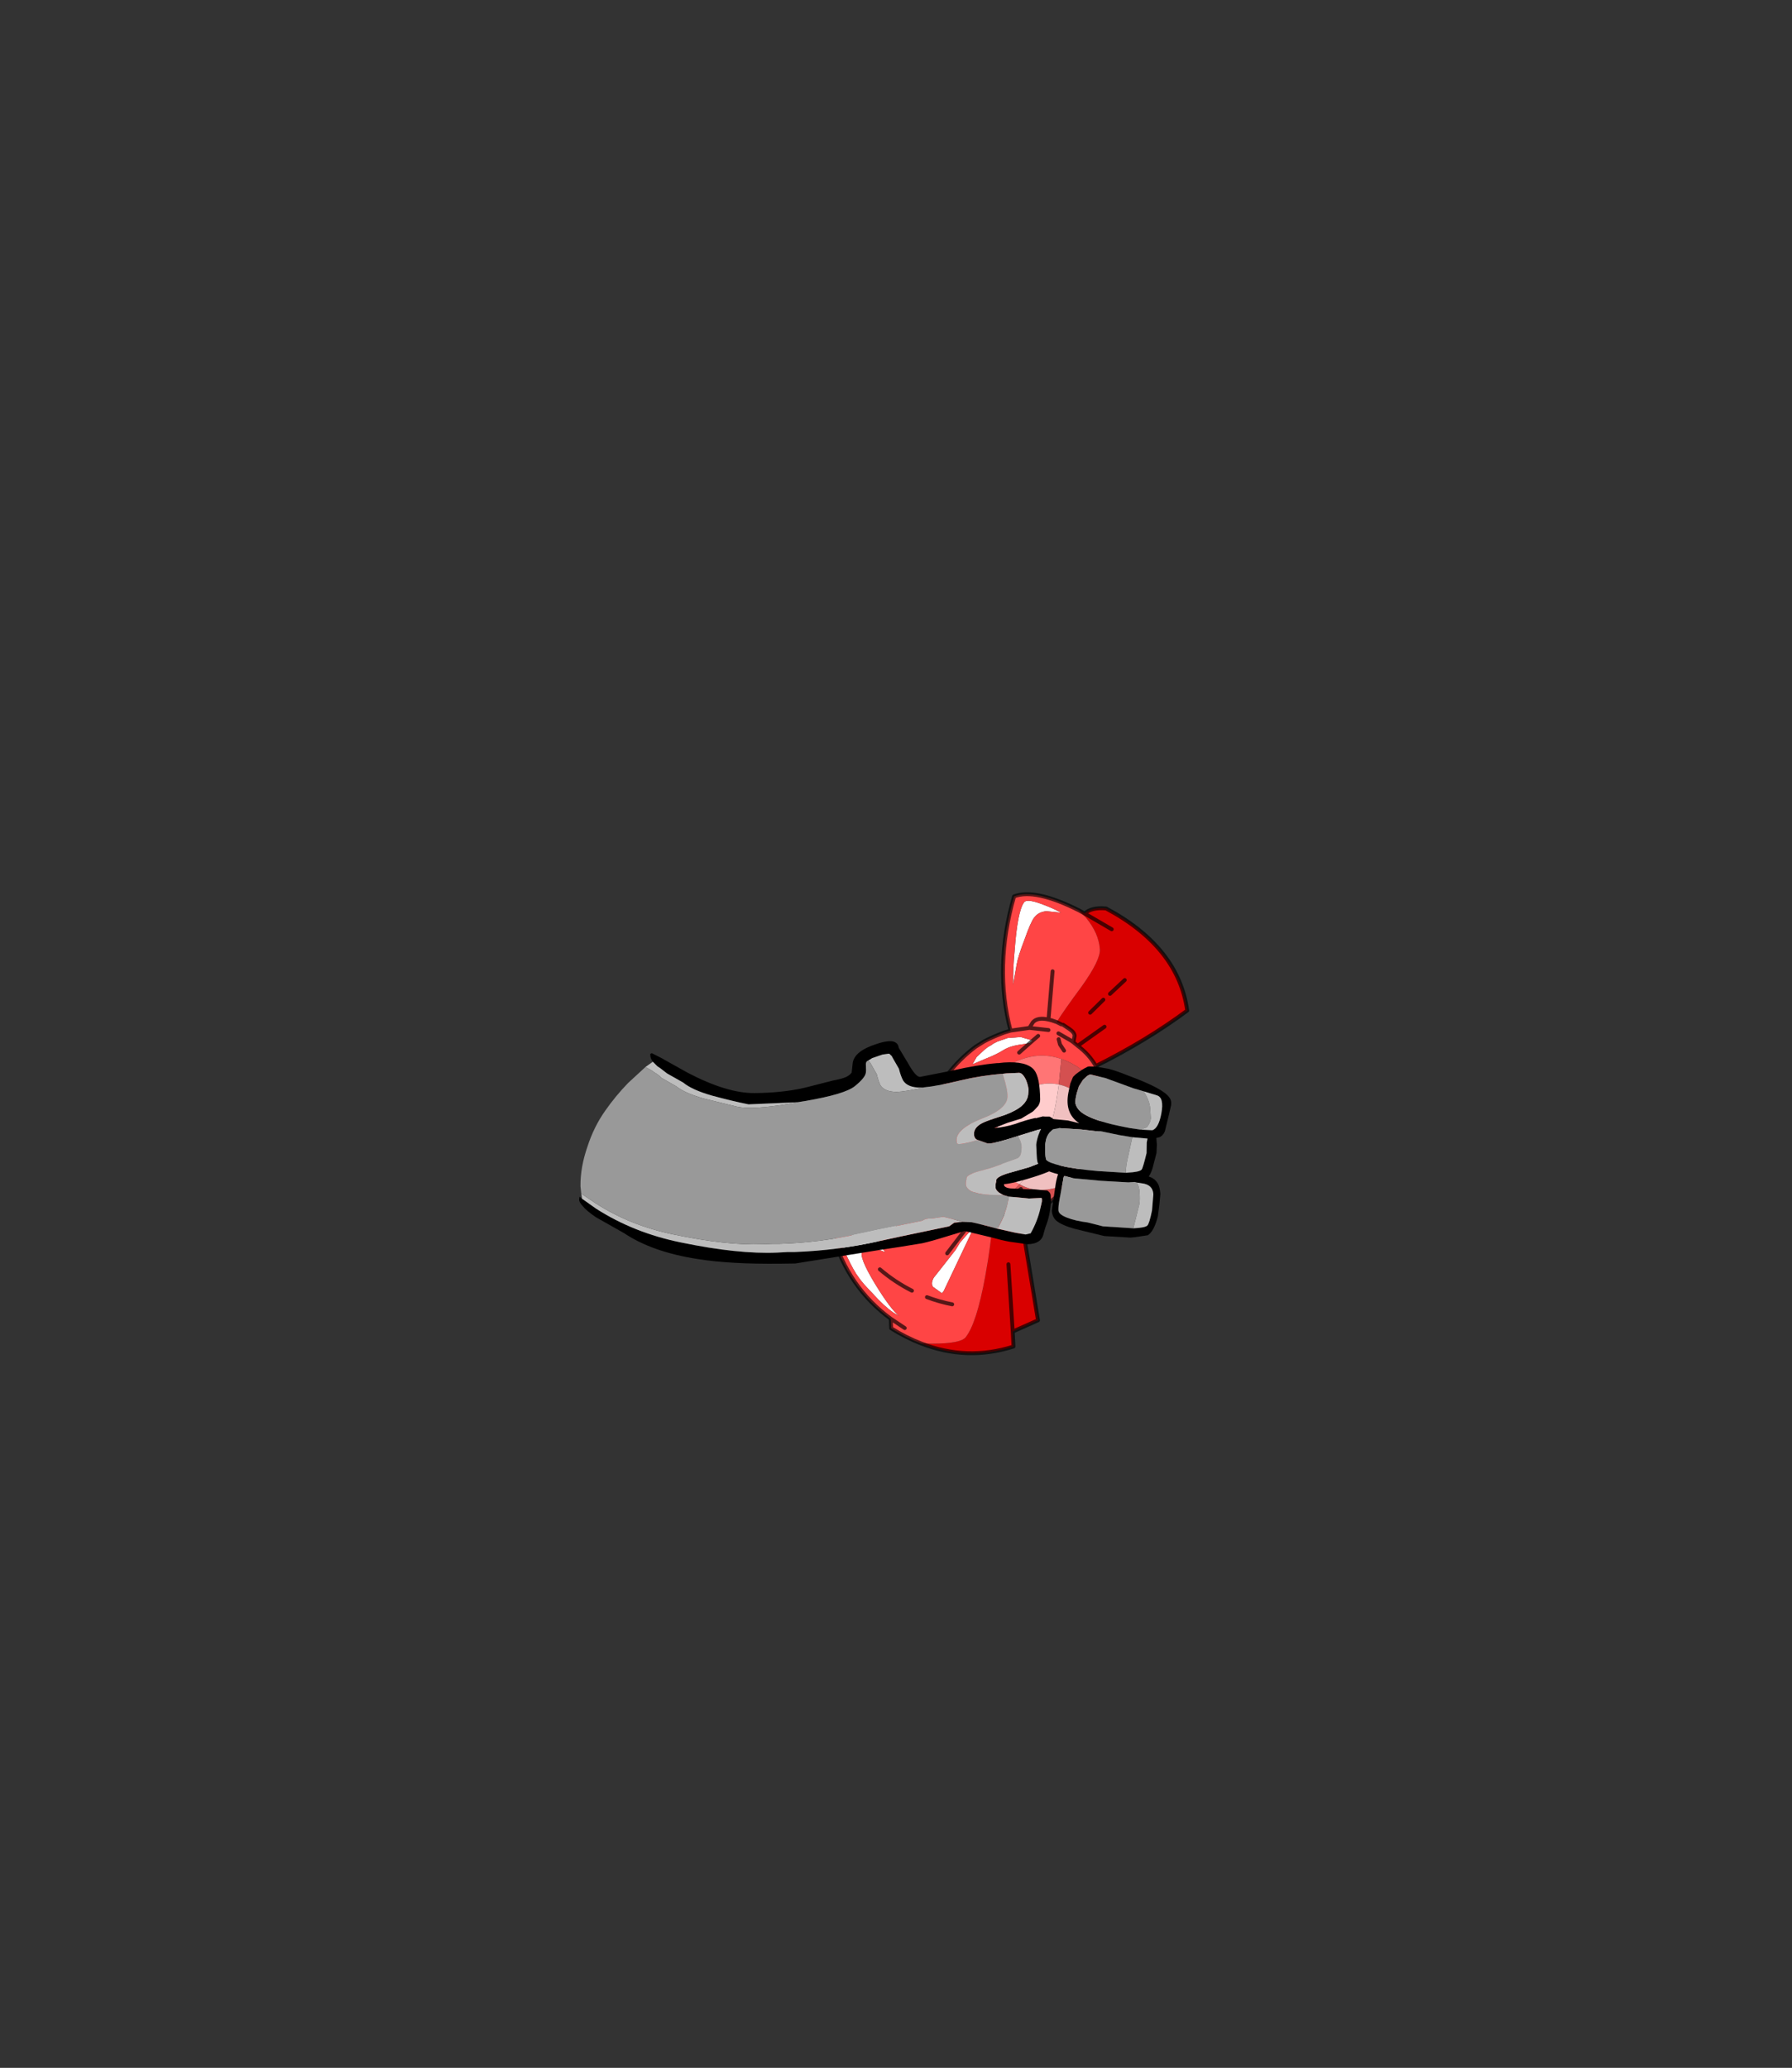 <?xml version="1.0" encoding="UTF-8" standalone="no"?>
<svg xmlns:xlink="http://www.w3.org/1999/xlink" height="531.5px" width="460.6px" xmlns="http://www.w3.org/2000/svg">
  <rect width="100%" height="100%" fill="#333333" stroke="none"/>
  <g transform="matrix(1.0, 0.0, 0.0, 1.0, 193.65, 334.05)">
    <use height="118.95" transform="matrix(1.0, 0.0, 0.0, 1.0, -44.8, -104.7)" width="156.8" xlink:href="#shape0"/>
  </g>
  <defs>
    <g id="shape0" transform="matrix(1.0, 0.0, 0.0, 1.0, 44.8, 104.7)">
      <path d="M79.9 -35.7 Q79.55 -35.05 78.6 -34.35 L78.6 -44.0 79.0 -42.9 80.15 -40.2 80.2 -38.3 Q80.25 -36.25 79.9 -35.7" fill="#000000" fill-rule="evenodd" stroke="none"/>
      <path d="M62.45 -24.2 L62.2 -24.4 63.45 -25.05 62.45 -24.2" fill="#ffdf82" fill-rule="evenodd" stroke="none"/>
      <path d="M62.2 -24.4 L61.5 -24.05 61.65 -24.25 61.8 -24.6 62.15 -24.45 62.2 -24.4" fill="#ffbb33" fill-rule="evenodd" stroke="none"/>
      <path d="M67.65 -86.1 L66.75 -80.9 Q66.7 -85.15 67.15 -89.85 67.9 -99.85 69.55 -102.1 70.3 -103.2 74.7 -101.45 76.9 -100.65 79.1 -99.45 L79.2 -99.45 75.3 -99.85 Q73.25 -99.65 72.2 -98.25 71.3 -97.15 69.7 -92.6 68.0 -88.2 67.65 -86.1 M71.05 -65.95 L69.25 -65.65 Q66.0 -65.25 64.35 -64.2 62.45 -63.0 59.5 -61.85 L56.3 -60.5 57.4 -62.4 59.4 -64.25 60.3 -64.95 61.1 -65.4 61.75 -65.85 62.75 -66.35 65.35 -67.25 68.7 -67.5 71.8 -66.6 71.05 -65.95 M51.9 -26.75 L53.15 -27.1 Q48.5 -35.3 47.55 -39.0 45.5 -47.55 50.35 -55.8 L50.4 -55.9 Q47.4 -50.55 48.85 -42.95 49.9 -37.5 52.0 -33.65 L53.65 -31.0 56.15 -26.1 55.15 -25.4 Q55.0 -25.2 55.2 -24.0 55.45 -22.65 55.3 -22.2 L52.8 -23.05 50.4 -24.2 Q49.1 -25.1 49.5 -25.7 50.05 -26.3 51.25 -26.65 L51.9 -26.75 M51.9 -12.7 L52.0 -12.85 53.1 -14.65 54.75 -16.55 Q56.15 -18.15 56.5 -18.2 L48.9 -2.2 48.45 -1.65 46.15 -3.3 Q45.55 -4.2 46.35 -5.65 L47.7 -7.35 51.9 -12.7 M41.9 -23.4 Q44.05 -24.3 44.95 -23.65 43.55 -22.5 37.6 -19.4 L31.75 -16.25 Q31.55 -16.1 32.55 -14.3 33.4 -12.65 33.85 -12.35 L33.65 -12.3 31.05 -13.25 Q28.9 -13.55 28.0 -12.4 27.0 -11.1 31.3 -4.0 35.45 2.75 37.5 4.2 L36.0 3.35 Q33.5 1.6 30.6 -1.65 28.0 -4.3 27.0 -5.8 25.75 -7.45 24.0 -11.2 22.85 -13.65 22.65 -14.75 24.55 -16.4 27.3 -17.5 L32.6 -19.95 36.0 -21.2 39.1 -22.25 41.9 -23.4 M53.15 -27.1 L53.65 -31.0 53.15 -27.1" fill="#ffffff" fill-rule="evenodd" stroke="none"/>
      <path d="M79.6 -70.65 L79.75 -70.55 79.65 -70.35 79.6 -70.65 M74.3 -23.8 L74.25 -23.85 74.75 -24.1 74.45 -23.85 74.3 -23.8" fill="#81eb00" fill-rule="evenodd" stroke="none"/>
      <path d="M77.95 -71.35 Q79.7 -74.2 84.4 -80.55 89.25 -87.35 89.05 -90.1 88.75 -94.2 85.5 -98.15 L83.7 -100.05 85.15 -99.25 Q86.9 -100.9 90.65 -100.55 109.25 -90.6 111.5 -74.3 101.05 -66.55 88.0 -60.05 86.35 -63.0 83.35 -65.25 L82.25 -66.15 82.55 -67.8 Q82.55 -68.65 81.25 -69.55 L79.75 -70.55 79.6 -70.65 79.15 -70.75 77.95 -71.35 M90.25 -70.15 L83.35 -65.25 90.25 -70.15 M89.95 -77.1 L86.55 -73.75 89.95 -77.1 M95.45 -82.15 L91.65 -78.6 95.45 -82.15 M92.1 -95.2 L85.15 -99.25 92.1 -95.2 M68.65 -21.9 L73.15 5.3 66.65 8.2 66.85 12.05 Q54.9 15.85 43.1 11.25 L45.95 11.3 Q53.35 11.3 54.6 9.6 57.4 6.0 59.6 -6.1 61.15 -14.65 61.45 -20.25 61.85 -20.4 62.25 -20.65 63.1 -21.0 63.75 -21.75 L64.15 -21.7 64.9 -21.65 68.65 -21.9 M61.85 -16.65 L62.25 -20.65 61.85 -16.65 M65.55 -9.1 L66.65 8.2 65.55 -9.1" fill="#d90000" fill-rule="evenodd" stroke="none"/>
      <path d="M35.3 4.9 Q24.35 -3.1 20.25 -17.0 20.8 -18.5 23.65 -19.45 37.3 -22.2 49.45 -29.75 46.1 -34.65 45.55 -41.25 44.7 -50.7 50.0 -58.0 53.0 -61.9 57.1 -65.0 L59.25 -66.35 Q61.25 -67.45 64.45 -68.65 L66.1 -69.15 Q61.8 -85.55 67.0 -103.65 72.4 -105.75 83.7 -100.05 L85.5 -98.15 Q88.75 -94.2 89.05 -90.1 89.25 -87.35 84.4 -80.55 79.7 -74.2 77.95 -71.35 L79.15 -70.75 79.6 -70.65 79.65 -70.35 79.75 -70.55 81.25 -69.55 Q82.55 -68.65 82.55 -67.8 L82.25 -66.15 83.35 -65.25 Q86.35 -63.0 88.0 -60.05 91.0 -54.9 90.1 -48.05 L89.85 -46.65 Q90.25 -54.9 84.0 -59.35 81.7 -61.0 79.15 -61.85 73.8 -63.75 68.15 -61.5 L65.75 -60.4 Q61.75 -56.8 59.9 -54.35 54.25 -47.05 55.3 -37.55 56.25 -28.9 61.8 -24.6 L61.65 -24.25 61.5 -24.05 62.2 -24.4 62.45 -24.2 Q67.55 -20.9 74.25 -23.85 L74.3 -23.8 Q71.8 -22.45 68.65 -21.9 L64.9 -21.65 64.15 -21.7 63.75 -21.75 Q63.1 -21.0 62.25 -20.65 61.85 -20.4 61.45 -20.25 61.15 -14.65 59.6 -6.1 57.4 6.0 54.6 9.6 53.35 11.3 45.95 11.3 L43.1 11.25 Q39.2 9.75 35.4 7.35 L35.3 4.9 38.9 7.3 35.3 4.9 M67.65 -86.1 Q68.0 -88.2 69.7 -92.6 71.3 -97.15 72.2 -98.25 73.25 -99.65 75.3 -99.85 L79.2 -99.45 79.1 -99.45 Q76.9 -100.65 74.7 -101.45 70.3 -103.2 69.55 -102.1 67.9 -99.85 67.15 -89.85 66.7 -85.15 66.75 -80.9 L67.65 -86.1 M76.9 -84.4 L75.85 -72.0 Q72.95 -72.65 71.8 -71.25 L70.95 -69.85 66.1 -69.15 70.95 -69.85 71.8 -71.25 Q72.95 -72.65 75.85 -72.0 L76.9 -84.4 M71.8 -66.6 L68.7 -67.5 65.35 -67.25 62.75 -66.35 61.75 -65.85 61.1 -65.4 60.3 -64.95 59.4 -64.25 57.4 -62.4 56.3 -60.5 59.5 -61.85 Q62.45 -63.0 64.35 -64.2 66.0 -65.25 69.25 -65.65 L71.05 -65.95 71.8 -66.6 73.2 -67.8 71.8 -66.6 M51.9 -26.75 L50.25 -28.7 49.45 -29.75 50.25 -28.7 51.9 -26.75 51.25 -26.65 Q50.05 -26.3 49.5 -25.7 49.1 -25.1 50.4 -24.2 L52.8 -23.05 55.3 -22.2 Q55.45 -22.65 55.2 -24.0 55.0 -25.2 55.15 -25.4 L56.15 -26.1 53.65 -31.0 52.0 -33.65 Q49.9 -37.5 48.85 -42.95 47.4 -50.55 50.4 -55.9 L50.35 -55.8 Q45.5 -47.55 47.55 -39.0 48.5 -35.3 53.15 -27.1 L51.9 -26.75 M78.4 -68.45 L81.7 -66.55 82.25 -66.15 81.7 -66.55 78.4 -68.45 M79.85 -64.0 L78.8 -65.6 78.45 -66.95 78.8 -65.6 79.85 -64.0 M70.95 -69.85 L75.85 -69.3 70.95 -69.85 M75.85 -72.0 L76.65 -71.8 77.95 -71.35 76.65 -71.8 75.85 -72.0 M68.3 -63.5 L71.05 -65.95 68.3 -63.5 M59.05 -22.95 L61.5 -24.05 59.05 -22.95 M62.05 -21.65 L63.75 -21.75 62.05 -21.65 M49.8 -11.9 L55.8 -19.75 58.85 -19.7 61.45 -20.25 58.85 -19.7 55.8 -19.75 49.8 -11.9 M50.25 -28.7 L49.7 -28.4 Q49.05 -28.05 48.25 -26.95 47.35 -25.6 48.1 -24.15 48.9 -22.75 50.95 -21.5 52.5 -20.65 54.35 -20.1 L55.8 -19.75 54.35 -20.1 Q52.5 -20.65 50.95 -21.5 48.9 -22.75 48.1 -24.15 47.35 -25.6 48.25 -26.95 49.05 -28.05 49.7 -28.4 L50.25 -28.7 M41.9 -23.4 L39.1 -22.25 36.0 -21.2 32.6 -19.95 27.3 -17.5 Q24.55 -16.4 22.65 -14.75 22.85 -13.65 24.0 -11.2 25.75 -7.45 27.0 -5.8 28.0 -4.3 30.6 -1.65 33.5 1.6 36.0 3.35 L37.5 4.2 Q35.45 2.75 31.3 -4.0 27.0 -11.1 28.0 -12.4 28.9 -13.55 31.05 -13.25 L33.65 -12.3 33.85 -12.35 Q33.4 -12.65 32.55 -14.3 31.55 -16.1 31.75 -16.25 L37.6 -19.4 Q43.55 -22.5 44.95 -23.65 44.05 -24.3 41.9 -23.4 M51.9 -12.7 L47.7 -7.35 46.35 -5.65 Q45.55 -4.2 46.15 -3.3 L48.45 -1.65 48.9 -2.2 56.5 -18.2 Q56.15 -18.15 54.75 -16.55 L53.1 -14.65 52.0 -12.85 51.9 -12.7 M40.75 -2.3 Q36.3 -4.55 32.5 -7.8 36.3 -4.55 40.75 -2.3 M51.1 1.2 Q47.75 0.55 44.6 -0.65 47.75 0.55 51.1 1.2" fill="#ff4545" fill-rule="evenodd" stroke="none"/>
      <path d="M61.8 -24.6 Q56.25 -28.9 55.3 -37.55 54.25 -47.05 59.9 -54.35 61.75 -56.8 65.75 -60.4 L68.15 -61.5 Q73.8 -63.75 79.15 -61.85 L78.5 -55.3 Q76.15 -55.8 73.65 -55.3 68.95 -54.45 66.15 -50.65 64.85 -49.15 64.25 -47.75 61.55 -43.5 62.5 -38.4 63.6 -33.0 67.65 -30.05 L68.4 -29.7 Q67.35 -28.5 65.3 -26.8 L63.45 -25.05 62.2 -24.4 62.15 -24.45 61.8 -24.6" fill="#ff7575" fill-rule="evenodd" stroke="none"/>
      <path d="M79.15 -61.85 Q81.7 -61.0 84.0 -59.35 90.25 -54.9 89.85 -46.65 L89.8 -46.35 89.4 -44.45 89.3 -45.0 Q88.35 -49.55 83.5 -53.0 81.05 -54.75 78.5 -55.3 L79.15 -61.85 M68.4 -29.7 Q72.25 -27.4 77.35 -28.65 79.7 -29.3 81.75 -30.35 77.9 -26.0 74.75 -24.1 L74.25 -23.85 Q67.55 -20.9 62.45 -24.2 L63.45 -25.05 65.3 -26.8 Q67.35 -28.5 68.4 -29.7 M68.75 -28.45 Q66.4 -26.55 63.45 -25.05 66.4 -26.55 68.75 -28.45" fill="#d45050" fill-rule="evenodd" stroke="none"/>
      <path d="M68.4 -29.7 L67.65 -30.05 Q63.6 -33.0 62.5 -38.4 61.55 -43.5 64.25 -47.75 64.85 -49.15 66.15 -50.65 68.95 -54.45 73.65 -55.3 76.15 -55.8 78.5 -55.3 77.85 -50.5 77.25 -48.05 74.9 -37.9 69.6 -30.95 L68.4 -29.7" fill="#ffcccc" fill-rule="evenodd" stroke="none"/>
      <path d="M68.4 -29.7 L69.6 -30.95 Q74.9 -37.9 77.25 -48.05 77.85 -50.5 78.5 -55.3 81.05 -54.75 83.5 -53.0 88.35 -49.55 89.3 -45.0 L89.4 -44.45 Q87.8 -37.8 83.75 -32.7 L81.75 -30.35 Q79.7 -29.3 77.35 -28.65 72.25 -27.4 68.4 -29.7" fill="#f0c0c0" fill-rule="evenodd" stroke="none"/>
      <path d="M49.45 -29.75 Q37.3 -22.2 23.65 -19.45 20.8 -18.5 20.25 -17.0 24.35 -3.1 35.3 4.9 L38.9 7.3 M77.95 -71.35 L79.15 -70.75 M79.6 -70.65 L79.75 -70.55 81.25 -69.55 Q82.55 -68.65 82.55 -67.8 L82.25 -66.15 83.35 -65.25 90.25 -70.15 M85.15 -99.25 L83.7 -100.05 Q72.4 -105.75 67.0 -103.65 61.8 -85.55 66.1 -69.15 L70.95 -69.85 71.8 -71.25 Q72.95 -72.65 75.85 -72.0 L76.9 -84.4 M71.05 -65.95 L71.8 -66.6 73.2 -67.8 M66.1 -69.15 L64.45 -68.65 Q61.25 -67.45 59.25 -66.35 L57.1 -65.0 Q53.0 -61.9 50.0 -58.0 44.7 -50.7 45.55 -41.25 46.1 -34.65 49.45 -29.75 L50.25 -28.7 51.9 -26.75 M89.85 -46.65 L90.1 -48.05 Q91.0 -54.9 88.0 -60.05 86.35 -63.0 83.35 -65.25 M86.55 -73.75 L89.95 -77.1 M77.95 -71.35 L76.65 -71.8 75.85 -72.0 M75.85 -69.3 L70.95 -69.85 M78.45 -66.95 L78.8 -65.6 79.85 -64.0 M82.25 -66.15 L81.7 -66.55 78.4 -68.45 M89.4 -44.45 L89.8 -46.35 89.85 -46.65 M71.05 -65.95 L68.3 -63.5 M88.0 -60.05 Q101.05 -66.55 111.5 -74.3 109.25 -90.6 90.65 -100.55 86.9 -100.9 85.15 -99.25 L92.1 -95.2 M91.65 -78.6 L95.45 -82.15 M63.45 -25.05 Q66.4 -26.55 68.75 -28.45 M62.2 -24.4 L61.5 -24.05 59.05 -22.95 M74.75 -24.1 Q77.9 -26.0 81.75 -30.35 L83.75 -32.7 Q87.8 -37.8 89.4 -44.45 M74.75 -24.1 L74.45 -23.85 74.3 -23.8 Q71.8 -22.45 68.65 -21.9 L73.15 5.3 66.65 8.2 66.85 12.05 Q54.9 15.85 43.1 11.25 39.2 9.75 35.4 7.35 L35.3 4.9 M62.2 -24.4 L63.45 -25.05 M63.75 -21.75 L62.05 -21.65 M68.65 -21.9 L64.9 -21.65 64.15 -21.7 63.75 -21.75 Q63.1 -21.0 62.25 -20.65 L61.85 -16.65 M61.45 -20.25 L58.85 -19.7 55.8 -19.75 49.8 -11.9 M62.25 -20.65 Q61.85 -20.4 61.45 -20.25 M55.8 -19.75 L54.35 -20.1 Q52.5 -20.65 50.95 -21.5 48.9 -22.75 48.1 -24.15 47.35 -25.6 48.25 -26.95 49.05 -28.05 49.7 -28.4 L50.25 -28.7 M44.6 -0.65 Q47.75 0.55 51.1 1.2 M32.5 -7.8 Q36.3 -4.55 40.75 -2.3 M66.65 8.2 L65.55 -9.1 M53.65 -31.0 L53.15 -27.1" fill="none" stroke="#000000" stroke-linecap="round" stroke-linejoin="round" stroke-opacity="0.663" stroke-width="1.0"/>
      <path d="M-25.85 -61.15 Q-26.6 -62.1 -26.5 -63.2 L-26.1 -63.35 -23.35 -61.95 -22.85 -61.65 -16.85 -58.3 Q-6.8 -53.05 0.25 -53.1 7.4 -53.15 13.1 -54.45 L20.55 -56.35 Q22.55 -56.7 23.75 -57.2 24.8 -57.7 25.25 -58.35 L25.5 -60.6 25.5 -60.65 Q25.8 -63.85 31.6 -65.7 34.65 -66.75 36.15 -66.3 L36.2 -66.25 Q37.2 -65.9 37.35 -64.75 L39.7 -60.85 Q41.7 -57.25 42.8 -57.25 L51.2 -58.9 Q57.45 -60.35 62.65 -60.8 L63.0 -60.8 64.4 -60.95 Q70.25 -61.35 72.15 -59.05 73.65 -57.2 73.7 -51.45 73.7 -50.6 73.2 -49.8 L72.1 -48.6 71.75 -48.3 68.85 -46.55 65.3 -45.45 62.0 -44.15 61.95 -44.1 Q64.75 -44.35 67.4 -45.2 69.95 -46.15 72.45 -46.7 L72.65 -46.65 73.8 -46.95 73.85 -46.95 74.35 -47.1 75.05 -47.05 76.15 -47.05 76.4 -46.9 76.75 -46.7 77.35 -46.1 78.15 -45.05 78.35 -44.65 78.4 -44.55 78.55 -44.15 78.6 -44.0 78.6 -34.35 Q77.5 -33.6 75.6 -32.8 73.85 -32.05 70.3 -31.0 66.05 -29.75 64.4 -29.7 L64.45 -29.3 Q64.9 -28.55 67.05 -28.55 L71.05 -28.35 71.6 -28.4 75.5 -28.05 Q76.3 -27.6 76.4 -26.9 L76.45 -25.25 Q76.35 -21.85 75.05 -18.6 L74.6 -17.05 Q74.1 -14.3 70.4 -14.25 L65.8 -14.9 Q63.85 -15.25 61.4 -15.95 L54.3 -17.65 50.0 -16.35 Q45.5 -14.95 43.4 -14.5 L37.9 -13.6 32.3 -12.75 10.75 -9.3 7.0 -9.25 Q-5.95 -9.1 -14.35 -10.45 -26.0 -12.25 -33.25 -17.1 L-39.35 -20.55 -40.5 -21.2 Q-43.0 -22.9 -44.0 -24.2 -44.75 -25.0 -44.8 -25.7 L-44.7 -26.4 -44.65 -26.45 -44.05 -25.95 -40.45 -23.4 Q-30.7 -17.15 -18.6 -14.7 -3.9 -11.65 6.15 -12.1 L8.9 -12.25 10.7 -12.25 Q21.65 -12.65 32.35 -15.05 L37.9 -16.25 50.3 -18.85 51.65 -19.8 53.75 -20.0 56.1 -19.9 57.85 -19.5 60.85 -18.75 62.25 -18.35 66.0 -17.5 67.35 -17.2 69.95 -16.75 71.25 -17.05 Q73.0 -20.1 73.8 -23.6 L74.15 -25.25 74.15 -25.9 74.05 -26.15 70.85 -26.0 65.6 -26.5 64.7 -26.75 64.2 -26.9 63.15 -27.5 Q62.2 -28.25 62.25 -28.9 62.2 -29.75 62.4 -30.3 L62.4 -30.6 Q62.35 -31.55 65.65 -32.55 L70.9 -34.05 74.25 -35.35 76.55 -36.2 Q77.6 -36.8 77.6 -38.45 L77.7 -39.2 Q77.65 -40.8 77.05 -41.75 L76.85 -42.2 76.25 -43.1 75.9 -43.6 Q75.5 -44.0 75.1 -43.95 L74.95 -43.9 74.9 -44.05 73.1 -43.65 68.1 -42.1 67.5 -41.9 Q62.0 -40.15 60.6 -40.15 L60.15 -40.15 59.9 -40.25 57.65 -41.05 57.3 -41.2 Q56.7 -41.65 56.7 -42.6 56.7 -44.3 58.85 -45.4 59.9 -45.95 63.7 -47.15 66.55 -48.1 68.25 -49.25 70.6 -50.9 70.65 -53.1 L70.7 -53.9 Q70.7 -54.85 70.1 -56.4 69.25 -58.25 68.3 -58.3 L65.0 -58.15 64.05 -58.05 Q58.65 -57.65 53.2 -56.35 47.0 -54.85 44.1 -54.6 L43.0 -54.5 Q39.65 -54.5 38.5 -56.3 37.9 -57.35 37.4 -59.35 L35.85 -62.05 35.5 -62.7 35.45 -62.7 34.95 -63.2 34.6 -63.2 33.2 -63.0 30.55 -62.1 29.5 -61.45 29.2 -61.3 Q28.9 -61.0 28.9 -60.5 L28.95 -59.0 28.9 -58.35 Q28.75 -57.05 26.1 -54.9 23.55 -52.8 13.25 -51.05 L11.4 -50.75 -1.25 -50.2 Q-5.5 -51.05 -10.65 -52.45 -15.75 -53.9 -18.05 -55.8 L-22.2 -58.15 -23.95 -59.5 -24.7 -60.0 -25.85 -61.15" fill="#000000" fill-rule="evenodd" stroke="none"/>
      <path d="M-25.85 -61.15 L-24.7 -60.0 -23.95 -59.5 -22.2 -58.15 -18.05 -55.8 Q-15.75 -53.9 -10.65 -52.45 -5.5 -51.05 -1.25 -50.2 L11.4 -50.75 9.25 -50.35 Q-0.35 -48.75 -4.2 -49.6 L-12.95 -51.75 Q-17.75 -53.15 -19.85 -54.85 L-23.7 -57.05 Q-24.3 -57.75 -25.35 -58.35 L-26.05 -58.85 -27.75 -59.8 -25.85 -61.15 M29.5 -61.45 L30.55 -62.1 33.2 -63.0 34.6 -63.2 34.95 -63.2 35.45 -62.7 35.5 -62.7 35.85 -62.05 37.4 -59.35 Q37.9 -57.35 38.5 -56.3 39.65 -54.5 43.0 -54.5 L44.1 -54.6 Q38.9 -53.45 36.8 -53.4 33.7 -53.45 32.65 -55.1 32.15 -56.1 31.7 -57.95 L30.25 -60.5 29.9 -61.1 29.85 -61.1 29.5 -61.45 M64.05 -58.05 L65.0 -58.15 68.3 -58.3 Q69.25 -58.25 70.1 -56.4 70.7 -54.85 70.7 -53.9 L70.65 -53.1 Q70.6 -50.9 68.25 -49.25 66.55 -48.1 63.7 -47.15 59.9 -45.95 58.85 -45.4 56.7 -44.3 56.7 -42.6 56.7 -41.65 57.3 -41.2 L57.65 -41.05 Q54.1 -40.0 53.05 -40.0 L52.65 -40.0 52.4 -40.1 52.35 -40.1 Q52.2 -40.6 52.2 -41.1 52.3 -44.0 58.75 -46.55 65.2 -49.0 65.3 -52.15 65.35 -54.0 64.25 -57.45 L64.05 -58.05 M68.1 -42.1 L73.1 -43.65 74.9 -44.05 74.95 -43.9 75.1 -43.95 Q75.5 -44.0 75.9 -43.6 L76.25 -43.1 76.85 -42.2 77.05 -41.75 Q77.65 -40.8 77.7 -39.2 L77.6 -38.45 Q77.6 -36.8 76.55 -36.2 L74.25 -35.35 70.9 -34.05 65.65 -32.55 Q62.35 -31.55 62.4 -30.6 L62.4 -30.3 Q62.2 -29.75 62.25 -28.9 62.2 -28.25 63.15 -27.5 L64.2 -26.9 62.6 -26.9 Q58.75 -26.9 56.85 -27.6 56.1 -27.7 55.4 -28.25 54.6 -28.95 54.6 -29.55 54.55 -30.35 54.75 -30.85 L54.75 -31.15 Q54.7 -32.05 57.75 -32.95 61.4 -33.9 62.6 -34.4 L65.8 -35.55 67.9 -36.3 Q68.9 -36.85 68.9 -38.35 L69.0 -39.05 Q68.95 -40.55 68.35 -41.45 L68.2 -41.9 68.1 -42.1 M65.6 -26.5 L70.85 -26.0 74.05 -26.15 74.15 -25.9 74.15 -25.25 73.8 -23.6 Q73.0 -20.1 71.25 -17.05 L69.95 -16.75 67.35 -17.2 66.0 -17.5 62.25 -18.35 62.85 -18.5 Q64.55 -21.35 65.3 -24.6 L65.6 -26.15 65.6 -26.5 M53.75 -20.0 L51.65 -19.8 50.3 -18.85 37.9 -16.25 32.35 -15.05 Q21.65 -12.65 10.7 -12.25 L8.9 -12.25 6.15 -12.1 Q-3.9 -11.65 -18.6 -14.7 -30.7 -17.15 -40.45 -23.4 L-44.05 -25.95 -44.15 -26.75 -44.25 -27.25 -40.75 -24.9 Q-31.75 -19.05 -20.5 -16.75 -6.9 -13.9 2.4 -14.25 L5.05 -14.35 6.75 -14.35 Q16.85 -14.65 26.8 -16.85 L31.9 -17.95 43.45 -20.3 Q44.3 -20.95 45.8 -20.85 L48.8 -21.3 50.45 -20.9 53.25 -20.15 53.75 -20.0" fill="#bdbdbd" fill-rule="evenodd" stroke="none"/>
      <path d="M11.4 -50.75 L13.25 -51.05 Q23.55 -52.8 26.1 -54.9 28.75 -57.05 28.9 -58.35 L28.95 -59.0 28.9 -60.5 Q28.9 -61.0 29.2 -61.3 L29.5 -61.45 29.85 -61.1 29.9 -61.1 30.25 -60.5 31.7 -57.95 Q32.15 -56.1 32.65 -55.1 33.7 -53.45 36.8 -53.4 38.9 -53.45 44.1 -54.6 47.0 -54.85 53.2 -56.35 58.65 -57.65 64.05 -58.05 L64.25 -57.45 Q65.35 -54.0 65.3 -52.15 65.2 -49.0 58.75 -46.55 52.3 -44.0 52.2 -41.1 52.2 -40.6 52.35 -40.1 L52.4 -40.1 52.65 -40.0 53.05 -40.0 Q54.1 -40.0 57.65 -41.05 L59.9 -40.25 60.15 -40.15 60.6 -40.15 Q62.0 -40.15 67.5 -41.9 L68.1 -42.1 68.2 -41.9 68.35 -41.45 Q68.95 -40.55 69.0 -39.05 L68.9 -38.35 Q68.9 -36.85 67.9 -36.3 L65.8 -35.55 62.6 -34.4 Q61.4 -33.9 57.75 -32.95 54.7 -32.05 54.75 -31.15 L54.75 -30.85 Q54.55 -30.35 54.6 -29.55 54.6 -28.95 55.4 -28.25 56.1 -27.7 56.85 -27.6 58.75 -26.9 62.6 -26.9 L64.2 -26.9 64.7 -26.75 65.6 -26.5 65.6 -26.15 65.3 -24.6 Q64.55 -21.35 62.85 -18.5 L62.25 -18.35 60.85 -18.75 57.85 -19.5 56.1 -19.9 53.75 -20.0 53.25 -20.15 50.45 -20.9 48.8 -21.3 45.8 -20.85 Q44.3 -20.95 43.45 -20.3 L31.9 -17.95 26.8 -16.85 Q16.85 -14.65 6.75 -14.35 L5.05 -14.35 2.4 -14.25 Q-6.9 -13.9 -20.5 -16.75 -31.75 -19.05 -40.75 -24.9 L-44.25 -27.25 -44.45 -29.15 Q-44.5 -34.05 -42.65 -39.35 -41.0 -44.45 -38.1 -48.55 -35.45 -52.35 -32.2 -55.7 L-27.75 -59.8 -26.05 -58.85 -25.35 -58.35 Q-24.3 -57.75 -23.7 -57.05 L-19.85 -54.85 Q-17.75 -53.15 -12.95 -51.75 L-4.2 -49.6 Q-0.35 -48.75 9.25 -50.35 L11.4 -50.75" fill="#999999" fill-rule="evenodd" stroke="none"/>
      <path d="M97.4 -41.75 L94.05 -42.3 89.25 -43.3 88.1 -43.3 84.2 -43.75 78.6 -44.1 77.0 -43.8 Q75.35 -42.5 75.1 -40.5 L75.0 -39.9 75.0 -37.75 Q75.1 -36.1 75.35 -35.85 75.95 -35.15 79.15 -34.4 82.35 -33.6 88.6 -33.05 L95.75 -32.6 96.2 -32.65 Q99.25 -32.8 99.8 -33.45 100.1 -33.8 101.05 -37.65 L101.1 -40.4 101.3 -41.4 97.4 -41.75 M80.85 -46.05 L83.75 -45.35 Q79.95 -47.85 80.95 -53.15 L81.45 -55.55 82.15 -57.25 82.75 -57.85 Q84.3 -59.1 85.85 -59.85 L86.25 -59.95 88.0 -59.9 91.2 -59.35 Q93.1 -58.9 96.7 -57.45 L97.9 -57.0 Q105.4 -54.1 106.85 -52.05 107.55 -51.15 107.35 -49.95 L106.8 -47.55 105.75 -43.25 Q105.25 -42.1 104.35 -41.75 L103.55 -41.55 103.6 -41.2 103.7 -39.8 103.6 -37.65 102.85 -34.8 Q102.4 -32.75 101.6 -31.65 103.15 -31.2 103.95 -29.85 104.5 -28.9 104.6 -27.15 L104.35 -24.45 103.95 -21.4 Q102.95 -17.5 101.35 -16.55 L97.95 -16.05 96.9 -15.95 90.2 -16.35 82.6 -18.2 Q79.2 -19.15 77.8 -20.35 76.8 -21.3 76.7 -22.9 L77.6 -29.05 Q77.75 -30.4 78.25 -32.1 L78.3 -32.25 77.25 -32.55 Q74.0 -33.55 73.25 -34.8 L73.05 -35.3 Q72.85 -36.0 72.8 -37.55 L72.7 -39.8 72.75 -40.3 Q73.1 -42.3 74.05 -44.1 74.7 -45.2 75.45 -45.65 L76.8 -46.45 80.85 -46.05 M98.55 -30.1 L98.0 -30.25 96.35 -30.15 89.35 -30.55 82.3 -31.2 79.95 -31.8 Q79.65 -31.5 79.65 -31.05 L79.15 -28.3 78.65 -25.6 Q78.35 -23.95 78.4 -22.95 78.45 -21.9 80.7 -21.05 82.75 -20.25 85.9 -19.85 L89.85 -18.85 97.65 -18.35 97.75 -18.35 Q100.7 -18.5 101.25 -19.05 101.75 -19.5 102.45 -22.9 L102.8 -27.1 Q102.65 -29.55 99.9 -29.9 L98.55 -30.1 M100.3 -53.55 L97.6 -54.35 90.5 -56.95 86.55 -57.9 86.0 -57.65 85.65 -57.4 84.7 -56.5 83.65 -54.85 83.15 -53.25 Q82.8 -51.9 82.75 -50.9 82.7 -50.0 83.5 -48.95 85.75 -46.1 96.8 -44.1 L99.55 -43.7 102.55 -43.55 Q104.15 -44.1 104.85 -47.85 105.6 -51.9 103.75 -52.5 L100.3 -53.55" fill="#000000" fill-rule="evenodd" stroke="none"/>
      <path d="M95.75 -32.6 L88.6 -33.05 Q82.35 -33.6 79.15 -34.4 75.95 -35.15 75.35 -35.85 75.1 -36.1 75.0 -37.75 L75.0 -39.9 75.1 -40.5 Q75.35 -42.5 77.0 -43.8 L78.6 -44.1 84.2 -43.75 88.1 -43.3 89.25 -43.3 94.05 -42.3 97.4 -41.75 96.4 -37.2 Q95.65 -34.2 95.75 -32.6 M97.65 -18.35 L89.85 -18.85 85.9 -19.85 Q82.75 -20.25 80.7 -21.05 78.45 -21.9 78.4 -22.95 78.35 -23.95 78.65 -25.6 L79.15 -28.3 79.65 -31.05 Q79.65 -31.5 79.95 -31.8 L82.3 -31.2 89.35 -30.55 96.35 -30.15 98.0 -30.25 98.55 -30.1 Q99.15 -29.1 99.25 -27.7 99.4 -25.65 99.2 -24.55 L98.25 -20.7 97.65 -18.35 M99.55 -43.7 L96.8 -44.1 Q85.75 -46.1 83.5 -48.95 82.7 -50.0 82.75 -50.9 82.8 -51.9 83.15 -53.25 L83.65 -54.85 84.7 -56.5 85.65 -57.4 86.0 -57.65 86.55 -57.9 90.5 -56.95 97.6 -54.35 100.3 -53.55 Q101.85 -51.2 102.0 -49.0 L102.15 -46.6 Q102.05 -45.45 101.1 -44.3 L99.55 -43.7" fill="#999999" fill-rule="evenodd" stroke="none"/>
      <path d="M97.4 -41.75 L101.3 -41.4 101.1 -40.4 101.05 -37.65 Q100.1 -33.8 99.8 -33.45 99.25 -32.8 96.2 -32.65 L95.75 -32.6 Q95.65 -34.2 96.4 -37.2 L97.4 -41.75 M97.65 -18.35 L98.25 -20.7 99.2 -24.55 Q99.4 -25.65 99.25 -27.7 99.15 -29.1 98.55 -30.1 L99.9 -29.9 Q102.65 -29.55 102.8 -27.1 L102.45 -22.9 Q101.75 -19.5 101.25 -19.05 100.7 -18.5 97.75 -18.35 L97.65 -18.35 M99.55 -43.7 L101.1 -44.3 Q102.05 -45.45 102.15 -46.6 L102.0 -49.0 Q101.85 -51.2 100.3 -53.55 L103.75 -52.5 Q105.6 -51.9 104.85 -47.85 104.15 -44.1 102.55 -43.55 L99.55 -43.7" fill="#bdbdbd" fill-rule="evenodd" stroke="none"/>
    </g>
  </defs>
</svg>

